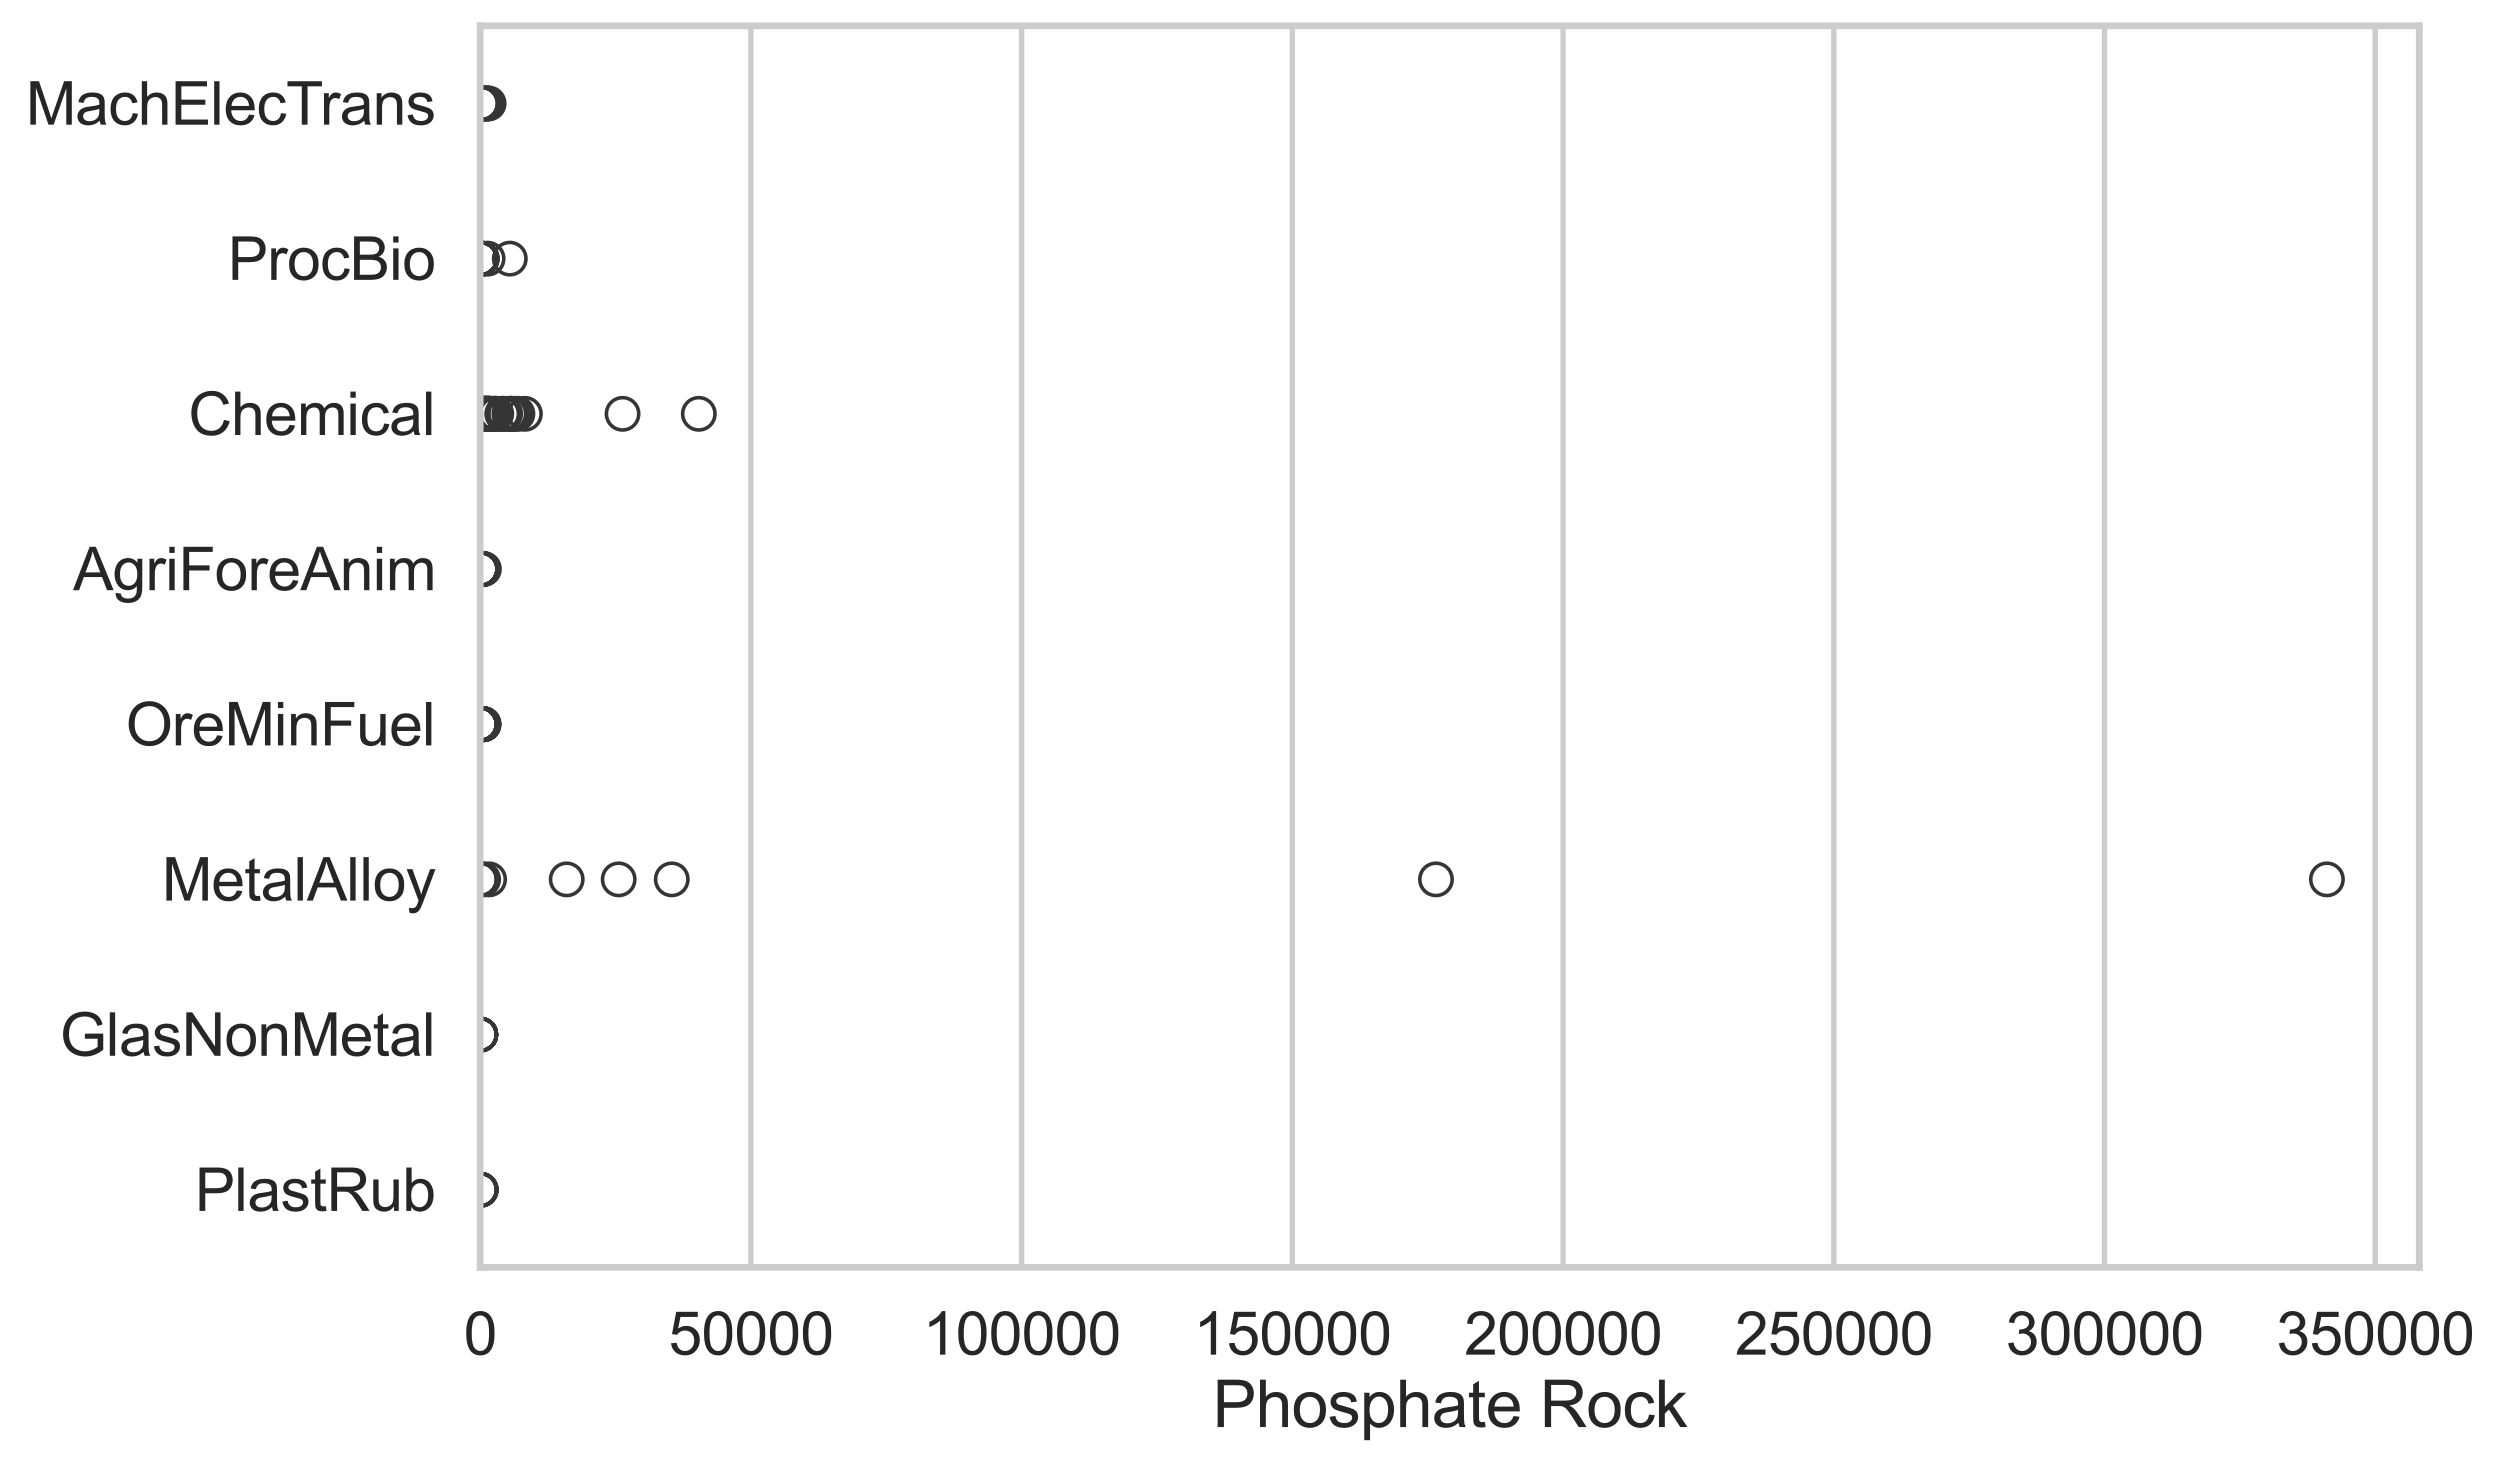 <?xml version="1.0" encoding="utf-8" standalone="no"?>
<!DOCTYPE svg PUBLIC "-//W3C//DTD SVG 1.1//EN"
  "http://www.w3.org/Graphics/SVG/1.1/DTD/svg11.dtd">
<svg xmlns:xlink="http://www.w3.org/1999/xlink" width="696.064pt" height="408.111pt" viewBox="0 0 696.064 408.111" xmlns="http://www.w3.org/2000/svg" version="1.1">
 <defs>
  <style type="text/css">*{stroke-linejoin: round; stroke-linecap: butt}</style>
 </defs>
 <g id="figure_1">
  <g id="patch_1">
   <path d="M 0 408.111 
L 696.064 408.111 
L 696.064 0 
L 0 0 
z
" style="fill: #ffffff"/>
  </g>
  <g id="axes_1">
   <g id="patch_2">
    <path d="M 133.697 352.86 
L 673.583 352.86 
L 673.583 7.2 
L 133.697 7.2 
z
" style="fill: #ffffff"/>
   </g>
   <g id="matplotlib.axis_1">
    <g id="xtick_1">
     <g id="line2d_1">
      <path d="M 133.697 352.86 
L 133.697 7.2 
" clip-path="url(#p386c8a617a)" style="fill: none; stroke: #cccccc; stroke-width: 1.5; stroke-linecap: round"/>
     </g>
     <g id="text_1">
      <!-- 0 -->
      <g style="fill: #262626" transform="translate(129.109 377.17) scale(0.165 -0.165)">
       <defs>
        <path id="ArialMT-30" d="M 266 2259 
Q 266 3072 433 3567 
Q 600 4063 929 4331 
Q 1259 4600 1759 4600 
Q 2128 4600 2406 4451 
Q 2684 4303 2865 4023 
Q 3047 3744 3150 3342 
Q 3253 2941 3253 2259 
Q 3253 1453 3087 958 
Q 2922 463 2592 192 
Q 2263 -78 1759 -78 
Q 1097 -78 719 397 
Q 266 969 266 2259 
z
M 844 2259 
Q 844 1131 1108 757 
Q 1372 384 1759 384 
Q 2147 384 2411 759 
Q 2675 1134 2675 2259 
Q 2675 3391 2411 3762 
Q 2147 4134 1753 4134 
Q 1366 4134 1134 3806 
Q 844 3388 844 2259 
z
" transform="scale(0.016)"/>
       </defs>
       <use xlink:href="#ArialMT-30"/>
      </g>
     </g>
    </g>
    <g id="xtick_2">
     <g id="line2d_2">
      <path d="M 209.074 352.86 
L 209.074 7.2 
" clip-path="url(#p386c8a617a)" style="fill: none; stroke: #cccccc; stroke-width: 1.5; stroke-linecap: round"/>
     </g>
     <g id="text_2">
      <!-- 50000 -->
      <g style="fill: #262626" transform="translate(186.135 377.17) scale(0.165 -0.165)">
       <defs>
        <path id="ArialMT-35" d="M 266 1200 
L 856 1250 
Q 922 819 1161 601 
Q 1400 384 1738 384 
Q 2144 384 2425 690 
Q 2706 997 2706 1503 
Q 2706 1984 2436 2262 
Q 2166 2541 1728 2541 
Q 1456 2541 1237 2417 
Q 1019 2294 894 2097 
L 366 2166 
L 809 4519 
L 3088 4519 
L 3088 3981 
L 1259 3981 
L 1013 2750 
Q 1425 3038 1878 3038 
Q 2478 3038 2890 2622 
Q 3303 2206 3303 1553 
Q 3303 931 2941 478 
Q 2500 -78 1738 -78 
Q 1113 -78 717 272 
Q 322 622 266 1200 
z
" transform="scale(0.016)"/>
       </defs>
       <use xlink:href="#ArialMT-35"/>
       <use xlink:href="#ArialMT-30" transform="translate(55.615 0)"/>
       <use xlink:href="#ArialMT-30" transform="translate(111.23 0)"/>
       <use xlink:href="#ArialMT-30" transform="translate(166.846 0)"/>
       <use xlink:href="#ArialMT-30" transform="translate(222.461 0)"/>
      </g>
     </g>
    </g>
    <g id="xtick_3">
     <g id="line2d_3">
      <path d="M 284.451 352.86 
L 284.451 7.2 
" clip-path="url(#p386c8a617a)" style="fill: none; stroke: #cccccc; stroke-width: 1.5; stroke-linecap: round"/>
     </g>
     <g id="text_3">
      <!-- 100000 -->
      <g style="fill: #262626" transform="translate(256.925 377.17) scale(0.165 -0.165)">
       <defs>
        <path id="ArialMT-31" d="M 2384 0 
L 1822 0 
L 1822 3584 
Q 1619 3391 1289 3197 
Q 959 3003 697 2906 
L 697 3450 
Q 1169 3672 1522 3987 
Q 1875 4303 2022 4600 
L 2384 4600 
L 2384 0 
z
" transform="scale(0.016)"/>
       </defs>
       <use xlink:href="#ArialMT-31"/>
       <use xlink:href="#ArialMT-30" transform="translate(55.615 0)"/>
       <use xlink:href="#ArialMT-30" transform="translate(111.23 0)"/>
       <use xlink:href="#ArialMT-30" transform="translate(166.846 0)"/>
       <use xlink:href="#ArialMT-30" transform="translate(222.461 0)"/>
       <use xlink:href="#ArialMT-30" transform="translate(278.076 0)"/>
      </g>
     </g>
    </g>
    <g id="xtick_4">
     <g id="line2d_4">
      <path d="M 359.829 352.86 
L 359.829 7.2 
" clip-path="url(#p386c8a617a)" style="fill: none; stroke: #cccccc; stroke-width: 1.5; stroke-linecap: round"/>
     </g>
     <g id="text_4">
      <!-- 150000 -->
      <g style="fill: #262626" transform="translate(332.302 377.17) scale(0.165 -0.165)">
       <use xlink:href="#ArialMT-31"/>
       <use xlink:href="#ArialMT-35" transform="translate(55.615 0)"/>
       <use xlink:href="#ArialMT-30" transform="translate(111.23 0)"/>
       <use xlink:href="#ArialMT-30" transform="translate(166.846 0)"/>
       <use xlink:href="#ArialMT-30" transform="translate(222.461 0)"/>
       <use xlink:href="#ArialMT-30" transform="translate(278.076 0)"/>
      </g>
     </g>
    </g>
    <g id="xtick_5">
     <g id="line2d_5">
      <path d="M 435.206 352.86 
L 435.206 7.2 
" clip-path="url(#p386c8a617a)" style="fill: none; stroke: #cccccc; stroke-width: 1.5; stroke-linecap: round"/>
     </g>
     <g id="text_5">
      <!-- 200000 -->
      <g style="fill: #262626" transform="translate(407.679 377.17) scale(0.165 -0.165)">
       <defs>
        <path id="ArialMT-32" d="M 3222 541 
L 3222 0 
L 194 0 
Q 188 203 259 391 
Q 375 700 629 1000 
Q 884 1300 1366 1694 
Q 2113 2306 2375 2664 
Q 2638 3022 2638 3341 
Q 2638 3675 2398 3904 
Q 2159 4134 1775 4134 
Q 1369 4134 1125 3890 
Q 881 3647 878 3216 
L 300 3275 
Q 359 3922 746 4261 
Q 1134 4600 1788 4600 
Q 2447 4600 2831 4234 
Q 3216 3869 3216 3328 
Q 3216 3053 3103 2787 
Q 2991 2522 2730 2228 
Q 2469 1934 1863 1422 
Q 1356 997 1212 845 
Q 1069 694 975 541 
L 3222 541 
z
" transform="scale(0.016)"/>
       </defs>
       <use xlink:href="#ArialMT-32"/>
       <use xlink:href="#ArialMT-30" transform="translate(55.615 0)"/>
       <use xlink:href="#ArialMT-30" transform="translate(111.23 0)"/>
       <use xlink:href="#ArialMT-30" transform="translate(166.846 0)"/>
       <use xlink:href="#ArialMT-30" transform="translate(222.461 0)"/>
       <use xlink:href="#ArialMT-30" transform="translate(278.076 0)"/>
      </g>
     </g>
    </g>
    <g id="xtick_6">
     <g id="line2d_6">
      <path d="M 510.583 352.86 
L 510.583 7.2 
" clip-path="url(#p386c8a617a)" style="fill: none; stroke: #cccccc; stroke-width: 1.5; stroke-linecap: round"/>
     </g>
     <g id="text_6">
      <!-- 250000 -->
      <g style="fill: #262626" transform="translate(483.057 377.17) scale(0.165 -0.165)">
       <use xlink:href="#ArialMT-32"/>
       <use xlink:href="#ArialMT-35" transform="translate(55.615 0)"/>
       <use xlink:href="#ArialMT-30" transform="translate(111.23 0)"/>
       <use xlink:href="#ArialMT-30" transform="translate(166.846 0)"/>
       <use xlink:href="#ArialMT-30" transform="translate(222.461 0)"/>
       <use xlink:href="#ArialMT-30" transform="translate(278.076 0)"/>
      </g>
     </g>
    </g>
    <g id="xtick_7">
     <g id="line2d_7">
      <path d="M 585.961 352.86 
L 585.961 7.2 
" clip-path="url(#p386c8a617a)" style="fill: none; stroke: #cccccc; stroke-width: 1.5; stroke-linecap: round"/>
     </g>
     <g id="text_7">
      <!-- 300000 -->
      <g style="fill: #262626" transform="translate(558.434 377.17) scale(0.165 -0.165)">
       <defs>
        <path id="ArialMT-33" d="M 269 1209 
L 831 1284 
Q 928 806 1161 595 
Q 1394 384 1728 384 
Q 2125 384 2398 659 
Q 2672 934 2672 1341 
Q 2672 1728 2419 1979 
Q 2166 2231 1775 2231 
Q 1616 2231 1378 2169 
L 1441 2663 
Q 1497 2656 1531 2656 
Q 1891 2656 2178 2843 
Q 2466 3031 2466 3422 
Q 2466 3731 2256 3934 
Q 2047 4138 1716 4138 
Q 1388 4138 1169 3931 
Q 950 3725 888 3313 
L 325 3413 
Q 428 3978 793 4289 
Q 1159 4600 1703 4600 
Q 2078 4600 2393 4439 
Q 2709 4278 2876 4000 
Q 3044 3722 3044 3409 
Q 3044 3113 2884 2869 
Q 2725 2625 2413 2481 
Q 2819 2388 3044 2092 
Q 3269 1797 3269 1353 
Q 3269 753 2831 336 
Q 2394 -81 1725 -81 
Q 1122 -81 723 278 
Q 325 638 269 1209 
z
" transform="scale(0.016)"/>
       </defs>
       <use xlink:href="#ArialMT-33"/>
       <use xlink:href="#ArialMT-30" transform="translate(55.615 0)"/>
       <use xlink:href="#ArialMT-30" transform="translate(111.23 0)"/>
       <use xlink:href="#ArialMT-30" transform="translate(166.846 0)"/>
       <use xlink:href="#ArialMT-30" transform="translate(222.461 0)"/>
       <use xlink:href="#ArialMT-30" transform="translate(278.076 0)"/>
      </g>
     </g>
    </g>
    <g id="xtick_8">
     <g id="line2d_8">
      <path d="M 661.338 352.86 
L 661.338 7.2 
" clip-path="url(#p386c8a617a)" style="fill: none; stroke: #cccccc; stroke-width: 1.5; stroke-linecap: round"/>
     </g>
     <g id="text_8">
      <!-- 350000 -->
      <g style="fill: #262626" transform="translate(633.811 377.17) scale(0.165 -0.165)">
       <use xlink:href="#ArialMT-33"/>
       <use xlink:href="#ArialMT-35" transform="translate(55.615 0)"/>
       <use xlink:href="#ArialMT-30" transform="translate(111.23 0)"/>
       <use xlink:href="#ArialMT-30" transform="translate(166.846 0)"/>
       <use xlink:href="#ArialMT-30" transform="translate(222.461 0)"/>
       <use xlink:href="#ArialMT-30" transform="translate(278.076 0)"/>
      </g>
     </g>
    </g>
    <g id="text_9">
     <!-- Phosphate Rock -->
     <g style="fill: #262626" transform="translate(337.602 397.334) scale(0.18 -0.18)">
      <defs>
       <path id="ArialMT-50" d="M 494 0 
L 494 4581 
L 2222 4581 
Q 2678 4581 2919 4538 
Q 3256 4481 3484 4323 
Q 3713 4166 3852 3881 
Q 3991 3597 3991 3256 
Q 3991 2672 3619 2267 
Q 3247 1863 2275 1863 
L 1100 1863 
L 1100 0 
L 494 0 
z
M 1100 2403 
L 2284 2403 
Q 2872 2403 3119 2622 
Q 3366 2841 3366 3238 
Q 3366 3525 3220 3729 
Q 3075 3934 2838 4000 
Q 2684 4041 2272 4041 
L 1100 4041 
L 1100 2403 
z
" transform="scale(0.016)"/>
       <path id="ArialMT-68" d="M 422 0 
L 422 4581 
L 984 4581 
L 984 2938 
Q 1378 3394 1978 3394 
Q 2347 3394 2619 3248 
Q 2891 3103 3008 2847 
Q 3125 2591 3125 2103 
L 3125 0 
L 2563 0 
L 2563 2103 
Q 2563 2525 2380 2717 
Q 2197 2909 1863 2909 
Q 1613 2909 1392 2779 
Q 1172 2650 1078 2428 
Q 984 2206 984 1816 
L 984 0 
L 422 0 
z
" transform="scale(0.016)"/>
       <path id="ArialMT-6f" d="M 213 1659 
Q 213 2581 725 3025 
Q 1153 3394 1769 3394 
Q 2453 3394 2887 2945 
Q 3322 2497 3322 1706 
Q 3322 1066 3130 698 
Q 2938 331 2570 128 
Q 2203 -75 1769 -75 
Q 1072 -75 642 372 
Q 213 819 213 1659 
z
M 791 1659 
Q 791 1022 1069 705 
Q 1347 388 1769 388 
Q 2188 388 2466 706 
Q 2744 1025 2744 1678 
Q 2744 2294 2464 2611 
Q 2184 2928 1769 2928 
Q 1347 2928 1069 2612 
Q 791 2297 791 1659 
z
" transform="scale(0.016)"/>
       <path id="ArialMT-73" d="M 197 991 
L 753 1078 
Q 800 744 1014 566 
Q 1228 388 1613 388 
Q 2000 388 2187 545 
Q 2375 703 2375 916 
Q 2375 1106 2209 1216 
Q 2094 1291 1634 1406 
Q 1016 1563 777 1677 
Q 538 1791 414 1992 
Q 291 2194 291 2438 
Q 291 2659 392 2848 
Q 494 3038 669 3163 
Q 800 3259 1026 3326 
Q 1253 3394 1513 3394 
Q 1903 3394 2198 3281 
Q 2494 3169 2634 2976 
Q 2775 2784 2828 2463 
L 2278 2388 
Q 2241 2644 2061 2787 
Q 1881 2931 1553 2931 
Q 1166 2931 1000 2803 
Q 834 2675 834 2503 
Q 834 2394 903 2306 
Q 972 2216 1119 2156 
Q 1203 2125 1616 2013 
Q 2213 1853 2448 1751 
Q 2684 1650 2818 1456 
Q 2953 1263 2953 975 
Q 2953 694 2789 445 
Q 2625 197 2315 61 
Q 2006 -75 1616 -75 
Q 969 -75 630 194 
Q 291 463 197 991 
z
" transform="scale(0.016)"/>
       <path id="ArialMT-70" d="M 422 -1272 
L 422 3319 
L 934 3319 
L 934 2888 
Q 1116 3141 1344 3267 
Q 1572 3394 1897 3394 
Q 2322 3394 2647 3175 
Q 2972 2956 3137 2557 
Q 3303 2159 3303 1684 
Q 3303 1175 3120 767 
Q 2938 359 2589 142 
Q 2241 -75 1856 -75 
Q 1575 -75 1351 44 
Q 1128 163 984 344 
L 984 -1272 
L 422 -1272 
z
M 931 1641 
Q 931 1000 1190 694 
Q 1450 388 1819 388 
Q 2194 388 2461 705 
Q 2728 1022 2728 1688 
Q 2728 2322 2467 2637 
Q 2206 2953 1844 2953 
Q 1484 2953 1207 2617 
Q 931 2281 931 1641 
z
" transform="scale(0.016)"/>
       <path id="ArialMT-61" d="M 2588 409 
Q 2275 144 1986 34 
Q 1697 -75 1366 -75 
Q 819 -75 525 192 
Q 231 459 231 875 
Q 231 1119 342 1320 
Q 453 1522 633 1644 
Q 813 1766 1038 1828 
Q 1203 1872 1538 1913 
Q 2219 1994 2541 2106 
Q 2544 2222 2544 2253 
Q 2544 2597 2384 2738 
Q 2169 2928 1744 2928 
Q 1347 2928 1158 2789 
Q 969 2650 878 2297 
L 328 2372 
Q 403 2725 575 2942 
Q 747 3159 1072 3276 
Q 1397 3394 1825 3394 
Q 2250 3394 2515 3294 
Q 2781 3194 2906 3042 
Q 3031 2891 3081 2659 
Q 3109 2516 3109 2141 
L 3109 1391 
Q 3109 606 3145 398 
Q 3181 191 3288 0 
L 2700 0 
Q 2613 175 2588 409 
z
M 2541 1666 
Q 2234 1541 1622 1453 
Q 1275 1403 1131 1340 
Q 988 1278 909 1158 
Q 831 1038 831 891 
Q 831 666 1001 516 
Q 1172 366 1500 366 
Q 1825 366 2078 508 
Q 2331 650 2450 897 
Q 2541 1088 2541 1459 
L 2541 1666 
z
" transform="scale(0.016)"/>
       <path id="ArialMT-74" d="M 1650 503 
L 1731 6 
Q 1494 -44 1306 -44 
Q 1000 -44 831 53 
Q 663 150 594 308 
Q 525 466 525 972 
L 525 2881 
L 113 2881 
L 113 3319 
L 525 3319 
L 525 4141 
L 1084 4478 
L 1084 3319 
L 1650 3319 
L 1650 2881 
L 1084 2881 
L 1084 941 
Q 1084 700 1114 631 
Q 1144 563 1211 522 
Q 1278 481 1403 481 
Q 1497 481 1650 503 
z
" transform="scale(0.016)"/>
       <path id="ArialMT-65" d="M 2694 1069 
L 3275 997 
Q 3138 488 2766 206 
Q 2394 -75 1816 -75 
Q 1088 -75 661 373 
Q 234 822 234 1631 
Q 234 2469 665 2931 
Q 1097 3394 1784 3394 
Q 2450 3394 2872 2941 
Q 3294 2488 3294 1666 
Q 3294 1616 3291 1516 
L 816 1516 
Q 847 969 1125 678 
Q 1403 388 1819 388 
Q 2128 388 2347 550 
Q 2566 713 2694 1069 
z
M 847 1978 
L 2700 1978 
Q 2663 2397 2488 2606 
Q 2219 2931 1791 2931 
Q 1403 2931 1139 2672 
Q 875 2413 847 1978 
z
" transform="scale(0.016)"/>
       <path id="ArialMT-20" transform="scale(0.016)"/>
       <path id="ArialMT-52" d="M 503 0 
L 503 4581 
L 2534 4581 
Q 3147 4581 3465 4457 
Q 3784 4334 3975 4021 
Q 4166 3709 4166 3331 
Q 4166 2844 3850 2509 
Q 3534 2175 2875 2084 
Q 3116 1969 3241 1856 
Q 3506 1613 3744 1247 
L 4541 0 
L 3778 0 
L 3172 953 
Q 2906 1366 2734 1584 
Q 2563 1803 2427 1890 
Q 2291 1978 2150 2013 
Q 2047 2034 1813 2034 
L 1109 2034 
L 1109 0 
L 503 0 
z
M 1109 2559 
L 2413 2559 
Q 2828 2559 3062 2645 
Q 3297 2731 3419 2920 
Q 3541 3109 3541 3331 
Q 3541 3656 3305 3865 
Q 3069 4075 2559 4075 
L 1109 4075 
L 1109 2559 
z
" transform="scale(0.016)"/>
       <path id="ArialMT-63" d="M 2588 1216 
L 3141 1144 
Q 3050 572 2676 248 
Q 2303 -75 1759 -75 
Q 1078 -75 664 370 
Q 250 816 250 1647 
Q 250 2184 428 2587 
Q 606 2991 970 3192 
Q 1334 3394 1763 3394 
Q 2303 3394 2647 3120 
Q 2991 2847 3088 2344 
L 2541 2259 
Q 2463 2594 2264 2762 
Q 2066 2931 1784 2931 
Q 1359 2931 1093 2626 
Q 828 2322 828 1663 
Q 828 994 1084 691 
Q 1341 388 1753 388 
Q 2084 388 2306 591 
Q 2528 794 2588 1216 
z
" transform="scale(0.016)"/>
       <path id="ArialMT-6b" d="M 425 0 
L 425 4581 
L 988 4581 
L 988 1969 
L 2319 3319 
L 3047 3319 
L 1778 2088 
L 3175 0 
L 2481 0 
L 1384 1697 
L 988 1316 
L 988 0 
L 425 0 
z
" transform="scale(0.016)"/>
      </defs>
      <use xlink:href="#ArialMT-50"/>
      <use xlink:href="#ArialMT-68" transform="translate(66.699 0)"/>
      <use xlink:href="#ArialMT-6f" transform="translate(122.314 0)"/>
      <use xlink:href="#ArialMT-73" transform="translate(177.93 0)"/>
      <use xlink:href="#ArialMT-70" transform="translate(227.93 0)"/>
      <use xlink:href="#ArialMT-68" transform="translate(283.545 0)"/>
      <use xlink:href="#ArialMT-61" transform="translate(339.16 0)"/>
      <use xlink:href="#ArialMT-74" transform="translate(394.775 0)"/>
      <use xlink:href="#ArialMT-65" transform="translate(422.559 0)"/>
      <use xlink:href="#ArialMT-20" transform="translate(478.174 0)"/>
      <use xlink:href="#ArialMT-52" transform="translate(505.957 0)"/>
      <use xlink:href="#ArialMT-6f" transform="translate(578.174 0)"/>
      <use xlink:href="#ArialMT-63" transform="translate(633.789 0)"/>
      <use xlink:href="#ArialMT-6b" transform="translate(683.789 0)"/>
     </g>
    </g>
   </g>
   <g id="matplotlib.axis_2">
    <g id="ytick_1">
     <g id="text_10">
      <!-- MachElecTrans -->
      <g style="fill: #262626" transform="translate(7.2 34.709) scale(0.165 -0.165)">
       <defs>
        <path id="ArialMT-4d" d="M 475 0 
L 475 4581 
L 1388 4581 
L 2472 1338 
Q 2622 884 2691 659 
Q 2769 909 2934 1394 
L 4031 4581 
L 4847 4581 
L 4847 0 
L 4263 0 
L 4263 3834 
L 2931 0 
L 2384 0 
L 1059 3900 
L 1059 0 
L 475 0 
z
" transform="scale(0.016)"/>
        <path id="ArialMT-45" d="M 506 0 
L 506 4581 
L 3819 4581 
L 3819 4041 
L 1113 4041 
L 1113 2638 
L 3647 2638 
L 3647 2100 
L 1113 2100 
L 1113 541 
L 3925 541 
L 3925 0 
L 506 0 
z
" transform="scale(0.016)"/>
        <path id="ArialMT-6c" d="M 409 0 
L 409 4581 
L 972 4581 
L 972 0 
L 409 0 
z
" transform="scale(0.016)"/>
        <path id="ArialMT-54" d="M 1659 0 
L 1659 4041 
L 150 4041 
L 150 4581 
L 3781 4581 
L 3781 4041 
L 2266 4041 
L 2266 0 
L 1659 0 
z
" transform="scale(0.016)"/>
        <path id="ArialMT-72" d="M 416 0 
L 416 3319 
L 922 3319 
L 922 2816 
Q 1116 3169 1280 3281 
Q 1444 3394 1641 3394 
Q 1925 3394 2219 3213 
L 2025 2691 
Q 1819 2813 1613 2813 
Q 1428 2813 1281 2702 
Q 1134 2591 1072 2394 
Q 978 2094 978 1738 
L 978 0 
L 416 0 
z
" transform="scale(0.016)"/>
        <path id="ArialMT-6e" d="M 422 0 
L 422 3319 
L 928 3319 
L 928 2847 
Q 1294 3394 1984 3394 
Q 2284 3394 2536 3286 
Q 2788 3178 2913 3003 
Q 3038 2828 3088 2588 
Q 3119 2431 3119 2041 
L 3119 0 
L 2556 0 
L 2556 2019 
Q 2556 2363 2490 2533 
Q 2425 2703 2258 2804 
Q 2091 2906 1866 2906 
Q 1506 2906 1245 2678 
Q 984 2450 984 1813 
L 984 0 
L 422 0 
z
" transform="scale(0.016)"/>
       </defs>
       <use xlink:href="#ArialMT-4d"/>
       <use xlink:href="#ArialMT-61" transform="translate(83.301 0)"/>
       <use xlink:href="#ArialMT-63" transform="translate(138.916 0)"/>
       <use xlink:href="#ArialMT-68" transform="translate(188.916 0)"/>
       <use xlink:href="#ArialMT-45" transform="translate(244.531 0)"/>
       <use xlink:href="#ArialMT-6c" transform="translate(311.23 0)"/>
       <use xlink:href="#ArialMT-65" transform="translate(333.447 0)"/>
       <use xlink:href="#ArialMT-63" transform="translate(389.062 0)"/>
       <use xlink:href="#ArialMT-54" transform="translate(439.062 0)"/>
       <use xlink:href="#ArialMT-72" transform="translate(496.396 0)"/>
       <use xlink:href="#ArialMT-61" transform="translate(529.697 0)"/>
       <use xlink:href="#ArialMT-6e" transform="translate(585.312 0)"/>
       <use xlink:href="#ArialMT-73" transform="translate(640.928 0)"/>
      </g>
     </g>
    </g>
    <g id="ytick_2">
     <g id="text_11">
      <!-- ProcBio -->
      <g style="fill: #262626" transform="translate(63.424 77.916) scale(0.165 -0.165)">
       <defs>
        <path id="ArialMT-42" d="M 469 0 
L 469 4581 
L 2188 4581 
Q 2713 4581 3030 4442 
Q 3347 4303 3526 4014 
Q 3706 3725 3706 3409 
Q 3706 3116 3547 2856 
Q 3388 2597 3066 2438 
Q 3481 2316 3704 2022 
Q 3928 1728 3928 1328 
Q 3928 1006 3792 729 
Q 3656 453 3456 303 
Q 3256 153 2954 76 
Q 2653 0 2216 0 
L 469 0 
z
M 1075 2656 
L 2066 2656 
Q 2469 2656 2644 2709 
Q 2875 2778 2992 2937 
Q 3109 3097 3109 3338 
Q 3109 3566 3000 3739 
Q 2891 3913 2687 3977 
Q 2484 4041 1991 4041 
L 1075 4041 
L 1075 2656 
z
M 1075 541 
L 2216 541 
Q 2509 541 2628 563 
Q 2838 600 2978 687 
Q 3119 775 3209 942 
Q 3300 1109 3300 1328 
Q 3300 1584 3169 1773 
Q 3038 1963 2805 2039 
Q 2572 2116 2134 2116 
L 1075 2116 
L 1075 541 
z
" transform="scale(0.016)"/>
        <path id="ArialMT-69" d="M 425 3934 
L 425 4581 
L 988 4581 
L 988 3934 
L 425 3934 
z
M 425 0 
L 425 3319 
L 988 3319 
L 988 0 
L 425 0 
z
" transform="scale(0.016)"/>
       </defs>
       <use xlink:href="#ArialMT-50"/>
       <use xlink:href="#ArialMT-72" transform="translate(66.699 0)"/>
       <use xlink:href="#ArialMT-6f" transform="translate(100 0)"/>
       <use xlink:href="#ArialMT-63" transform="translate(155.615 0)"/>
       <use xlink:href="#ArialMT-42" transform="translate(205.615 0)"/>
       <use xlink:href="#ArialMT-69" transform="translate(272.314 0)"/>
       <use xlink:href="#ArialMT-6f" transform="translate(294.531 0)"/>
      </g>
     </g>
    </g>
    <g id="ytick_3">
     <g id="text_12">
      <!-- Chemical -->
      <g style="fill: #262626" transform="translate(52.428 121.124) scale(0.165 -0.165)">
       <defs>
        <path id="ArialMT-43" d="M 3763 1606 
L 4369 1453 
Q 4178 706 3683 314 
Q 3188 -78 2472 -78 
Q 1731 -78 1267 223 
Q 803 525 561 1097 
Q 319 1669 319 2325 
Q 319 3041 592 3573 
Q 866 4106 1370 4382 
Q 1875 4659 2481 4659 
Q 3169 4659 3637 4309 
Q 4106 3959 4291 3325 
L 3694 3184 
Q 3534 3684 3231 3912 
Q 2928 4141 2469 4141 
Q 1941 4141 1586 3887 
Q 1231 3634 1087 3207 
Q 944 2781 944 2328 
Q 944 1744 1114 1308 
Q 1284 872 1643 656 
Q 2003 441 2422 441 
Q 2931 441 3284 734 
Q 3638 1028 3763 1606 
z
" transform="scale(0.016)"/>
        <path id="ArialMT-6d" d="M 422 0 
L 422 3319 
L 925 3319 
L 925 2853 
Q 1081 3097 1340 3245 
Q 1600 3394 1931 3394 
Q 2300 3394 2536 3241 
Q 2772 3088 2869 2813 
Q 3263 3394 3894 3394 
Q 4388 3394 4653 3120 
Q 4919 2847 4919 2278 
L 4919 0 
L 4359 0 
L 4359 2091 
Q 4359 2428 4304 2576 
Q 4250 2725 4106 2815 
Q 3963 2906 3769 2906 
Q 3419 2906 3187 2673 
Q 2956 2441 2956 1928 
L 2956 0 
L 2394 0 
L 2394 2156 
Q 2394 2531 2256 2718 
Q 2119 2906 1806 2906 
Q 1569 2906 1367 2781 
Q 1166 2656 1075 2415 
Q 984 2175 984 1722 
L 984 0 
L 422 0 
z
" transform="scale(0.016)"/>
       </defs>
       <use xlink:href="#ArialMT-43"/>
       <use xlink:href="#ArialMT-68" transform="translate(72.217 0)"/>
       <use xlink:href="#ArialMT-65" transform="translate(127.832 0)"/>
       <use xlink:href="#ArialMT-6d" transform="translate(183.447 0)"/>
       <use xlink:href="#ArialMT-69" transform="translate(266.748 0)"/>
       <use xlink:href="#ArialMT-63" transform="translate(288.965 0)"/>
       <use xlink:href="#ArialMT-61" transform="translate(338.965 0)"/>
       <use xlink:href="#ArialMT-6c" transform="translate(394.58 0)"/>
      </g>
     </g>
    </g>
    <g id="ytick_4">
     <g id="text_13">
      <!-- AgriForeAnim -->
      <g style="fill: #262626" transform="translate(20.341 164.331) scale(0.165 -0.165)">
       <defs>
        <path id="ArialMT-41" d="M -9 0 
L 1750 4581 
L 2403 4581 
L 4278 0 
L 3588 0 
L 3053 1388 
L 1138 1388 
L 634 0 
L -9 0 
z
M 1313 1881 
L 2866 1881 
L 2388 3150 
Q 2169 3728 2063 4100 
Q 1975 3659 1816 3225 
L 1313 1881 
z
" transform="scale(0.016)"/>
        <path id="ArialMT-67" d="M 319 -275 
L 866 -356 
Q 900 -609 1056 -725 
Q 1266 -881 1628 -881 
Q 2019 -881 2231 -725 
Q 2444 -569 2519 -288 
Q 2563 -116 2559 434 
Q 2191 0 1641 0 
Q 956 0 581 494 
Q 206 988 206 1678 
Q 206 2153 378 2554 
Q 550 2956 876 3175 
Q 1203 3394 1644 3394 
Q 2231 3394 2613 2919 
L 2613 3319 
L 3131 3319 
L 3131 450 
Q 3131 -325 2973 -648 
Q 2816 -972 2473 -1159 
Q 2131 -1347 1631 -1347 
Q 1038 -1347 672 -1080 
Q 306 -813 319 -275 
z
M 784 1719 
Q 784 1066 1043 766 
Q 1303 466 1694 466 
Q 2081 466 2343 764 
Q 2606 1063 2606 1700 
Q 2606 2309 2336 2618 
Q 2066 2928 1684 2928 
Q 1309 2928 1046 2623 
Q 784 2319 784 1719 
z
" transform="scale(0.016)"/>
        <path id="ArialMT-46" d="M 525 0 
L 525 4581 
L 3616 4581 
L 3616 4041 
L 1131 4041 
L 1131 2622 
L 3281 2622 
L 3281 2081 
L 1131 2081 
L 1131 0 
L 525 0 
z
" transform="scale(0.016)"/>
       </defs>
       <use xlink:href="#ArialMT-41"/>
       <use xlink:href="#ArialMT-67" transform="translate(66.699 0)"/>
       <use xlink:href="#ArialMT-72" transform="translate(122.314 0)"/>
       <use xlink:href="#ArialMT-69" transform="translate(155.615 0)"/>
       <use xlink:href="#ArialMT-46" transform="translate(177.832 0)"/>
       <use xlink:href="#ArialMT-6f" transform="translate(238.916 0)"/>
       <use xlink:href="#ArialMT-72" transform="translate(294.531 0)"/>
       <use xlink:href="#ArialMT-65" transform="translate(327.832 0)"/>
       <use xlink:href="#ArialMT-41" transform="translate(383.447 0)"/>
       <use xlink:href="#ArialMT-6e" transform="translate(450.146 0)"/>
       <use xlink:href="#ArialMT-69" transform="translate(505.762 0)"/>
       <use xlink:href="#ArialMT-6d" transform="translate(527.979 0)"/>
      </g>
     </g>
    </g>
    <g id="ytick_5">
     <g id="text_14">
      <!-- OreMinFuel -->
      <g style="fill: #262626" transform="translate(35.013 207.539) scale(0.165 -0.165)">
       <defs>
        <path id="ArialMT-4f" d="M 309 2231 
Q 309 3372 921 4017 
Q 1534 4663 2503 4663 
Q 3138 4663 3647 4359 
Q 4156 4056 4423 3514 
Q 4691 2972 4691 2284 
Q 4691 1588 4409 1038 
Q 4128 488 3612 205 
Q 3097 -78 2500 -78 
Q 1853 -78 1343 234 
Q 834 547 571 1087 
Q 309 1628 309 2231 
z
M 934 2222 
Q 934 1394 1379 917 
Q 1825 441 2497 441 
Q 3181 441 3623 922 
Q 4066 1403 4066 2288 
Q 4066 2847 3877 3264 
Q 3688 3681 3323 3911 
Q 2959 4141 2506 4141 
Q 1863 4141 1398 3698 
Q 934 3256 934 2222 
z
" transform="scale(0.016)"/>
        <path id="ArialMT-75" d="M 2597 0 
L 2597 488 
Q 2209 -75 1544 -75 
Q 1250 -75 995 37 
Q 741 150 617 320 
Q 494 491 444 738 
Q 409 903 409 1263 
L 409 3319 
L 972 3319 
L 972 1478 
Q 972 1038 1006 884 
Q 1059 663 1231 536 
Q 1403 409 1656 409 
Q 1909 409 2131 539 
Q 2353 669 2445 892 
Q 2538 1116 2538 1541 
L 2538 3319 
L 3100 3319 
L 3100 0 
L 2597 0 
z
" transform="scale(0.016)"/>
       </defs>
       <use xlink:href="#ArialMT-4f"/>
       <use xlink:href="#ArialMT-72" transform="translate(77.783 0)"/>
       <use xlink:href="#ArialMT-65" transform="translate(111.084 0)"/>
       <use xlink:href="#ArialMT-4d" transform="translate(166.699 0)"/>
       <use xlink:href="#ArialMT-69" transform="translate(250 0)"/>
       <use xlink:href="#ArialMT-6e" transform="translate(272.217 0)"/>
       <use xlink:href="#ArialMT-46" transform="translate(327.832 0)"/>
       <use xlink:href="#ArialMT-75" transform="translate(388.916 0)"/>
       <use xlink:href="#ArialMT-65" transform="translate(444.531 0)"/>
       <use xlink:href="#ArialMT-6c" transform="translate(500.146 0)"/>
      </g>
     </g>
    </g>
    <g id="ytick_6">
     <g id="text_15">
      <!-- MetalAlloy -->
      <g style="fill: #262626" transform="translate(45.088 250.746) scale(0.165 -0.165)">
       <defs>
        <path id="ArialMT-79" d="M 397 -1278 
L 334 -750 
Q 519 -800 656 -800 
Q 844 -800 956 -737 
Q 1069 -675 1141 -563 
Q 1194 -478 1313 -144 
Q 1328 -97 1363 -6 
L 103 3319 
L 709 3319 
L 1400 1397 
Q 1534 1031 1641 628 
Q 1738 1016 1872 1384 
L 2581 3319 
L 3144 3319 
L 1881 -56 
Q 1678 -603 1566 -809 
Q 1416 -1088 1222 -1217 
Q 1028 -1347 759 -1347 
Q 597 -1347 397 -1278 
z
" transform="scale(0.016)"/>
       </defs>
       <use xlink:href="#ArialMT-4d"/>
       <use xlink:href="#ArialMT-65" transform="translate(83.301 0)"/>
       <use xlink:href="#ArialMT-74" transform="translate(138.916 0)"/>
       <use xlink:href="#ArialMT-61" transform="translate(166.699 0)"/>
       <use xlink:href="#ArialMT-6c" transform="translate(222.314 0)"/>
       <use xlink:href="#ArialMT-41" transform="translate(244.531 0)"/>
       <use xlink:href="#ArialMT-6c" transform="translate(311.23 0)"/>
       <use xlink:href="#ArialMT-6c" transform="translate(333.447 0)"/>
       <use xlink:href="#ArialMT-6f" transform="translate(355.664 0)"/>
       <use xlink:href="#ArialMT-79" transform="translate(411.279 0)"/>
      </g>
     </g>
    </g>
    <g id="ytick_7">
     <g id="text_16">
      <!-- GlasNonMetal -->
      <g style="fill: #262626" transform="translate(16.659 293.954) scale(0.165 -0.165)">
       <defs>
        <path id="ArialMT-47" d="M 2638 1797 
L 2638 2334 
L 4578 2338 
L 4578 638 
Q 4131 281 3656 101 
Q 3181 -78 2681 -78 
Q 2006 -78 1454 211 
Q 903 500 622 1047 
Q 341 1594 341 2269 
Q 341 2938 620 3517 
Q 900 4097 1425 4378 
Q 1950 4659 2634 4659 
Q 3131 4659 3532 4498 
Q 3934 4338 4162 4050 
Q 4391 3763 4509 3300 
L 3963 3150 
Q 3859 3500 3706 3700 
Q 3553 3900 3268 4020 
Q 2984 4141 2638 4141 
Q 2222 4141 1919 4014 
Q 1616 3888 1430 3681 
Q 1244 3475 1141 3228 
Q 966 2803 966 2306 
Q 966 1694 1177 1281 
Q 1388 869 1791 669 
Q 2194 469 2647 469 
Q 3041 469 3416 620 
Q 3791 772 3984 944 
L 3984 1797 
L 2638 1797 
z
" transform="scale(0.016)"/>
        <path id="ArialMT-4e" d="M 488 0 
L 488 4581 
L 1109 4581 
L 3516 984 
L 3516 4581 
L 4097 4581 
L 4097 0 
L 3475 0 
L 1069 3600 
L 1069 0 
L 488 0 
z
" transform="scale(0.016)"/>
       </defs>
       <use xlink:href="#ArialMT-47"/>
       <use xlink:href="#ArialMT-6c" transform="translate(77.783 0)"/>
       <use xlink:href="#ArialMT-61" transform="translate(100 0)"/>
       <use xlink:href="#ArialMT-73" transform="translate(155.615 0)"/>
       <use xlink:href="#ArialMT-4e" transform="translate(205.615 0)"/>
       <use xlink:href="#ArialMT-6f" transform="translate(277.832 0)"/>
       <use xlink:href="#ArialMT-6e" transform="translate(333.447 0)"/>
       <use xlink:href="#ArialMT-4d" transform="translate(389.062 0)"/>
       <use xlink:href="#ArialMT-65" transform="translate(472.363 0)"/>
       <use xlink:href="#ArialMT-74" transform="translate(527.979 0)"/>
       <use xlink:href="#ArialMT-61" transform="translate(555.762 0)"/>
       <use xlink:href="#ArialMT-6c" transform="translate(611.377 0)"/>
      </g>
     </g>
    </g>
    <g id="ytick_8">
     <g id="text_17">
      <!-- PlastRub -->
      <g style="fill: #262626" transform="translate(54.248 337.161) scale(0.165 -0.165)">
       <defs>
        <path id="ArialMT-62" d="M 941 0 
L 419 0 
L 419 4581 
L 981 4581 
L 981 2947 
Q 1338 3394 1891 3394 
Q 2197 3394 2470 3270 
Q 2744 3147 2920 2923 
Q 3097 2700 3197 2384 
Q 3297 2069 3297 1709 
Q 3297 856 2875 390 
Q 2453 -75 1863 -75 
Q 1275 -75 941 416 
L 941 0 
z
M 934 1684 
Q 934 1088 1097 822 
Q 1363 388 1816 388 
Q 2184 388 2453 708 
Q 2722 1028 2722 1663 
Q 2722 2313 2464 2622 
Q 2206 2931 1841 2931 
Q 1472 2931 1203 2611 
Q 934 2291 934 1684 
z
" transform="scale(0.016)"/>
       </defs>
       <use xlink:href="#ArialMT-50"/>
       <use xlink:href="#ArialMT-6c" transform="translate(66.699 0)"/>
       <use xlink:href="#ArialMT-61" transform="translate(88.916 0)"/>
       <use xlink:href="#ArialMT-73" transform="translate(144.531 0)"/>
       <use xlink:href="#ArialMT-74" transform="translate(194.531 0)"/>
       <use xlink:href="#ArialMT-52" transform="translate(222.314 0)"/>
       <use xlink:href="#ArialMT-75" transform="translate(294.531 0)"/>
       <use xlink:href="#ArialMT-62" transform="translate(350.146 0)"/>
      </g>
     </g>
    </g>
   </g>
   <g id="patch_3">
    <path d="M 133.702 11.521 
L 133.702 46.087 
L 133.802 46.087 
L 133.802 11.521 
L 133.702 11.521 
z
" clip-path="url(#p386c8a617a)" style="fill: #ca74db; stroke: #353535; stroke-linejoin: miter"/>
   </g>
   <g id="line2d_9">
    <path d="M 133.702 28.804 
L 133.697 28.804 
" clip-path="url(#p386c8a617a)" style="fill: none; stroke: #353535"/>
   </g>
   <g id="line2d_10">
    <path d="M 133.802 28.804 
L 133.942 28.804 
" clip-path="url(#p386c8a617a)" style="fill: none; stroke: #353535"/>
   </g>
   <g id="line2d_11">
    <path d="M 133.697 20.162 
L 133.697 37.445 
" clip-path="url(#p386c8a617a)" style="fill: none; stroke: #353535; stroke-linecap: round"/>
   </g>
   <g id="line2d_12">
    <path d="M 133.942 20.162 
L 133.942 37.445 
" clip-path="url(#p386c8a617a)" style="fill: none; stroke: #353535; stroke-linecap: round"/>
   </g>
   <g id="line2d_13">
    <defs>
     <path id="m424b9d3926" d="M 0 4.5 
C 1.193 4.5 2.338 4.026 3.182 3.182 
C 4.026 2.338 4.5 1.193 4.5 0 
C 4.5 -1.193 4.026 -2.338 3.182 -3.182 
C 2.338 -4.026 1.193 -4.5 0 -4.5 
C -1.193 -4.5 -2.338 -4.026 -3.182 -3.182 
C -4.026 -2.338 -4.5 -1.193 -4.5 0 
C -4.5 1.193 -4.026 2.338 -3.182 3.182 
C -2.338 4.026 -1.193 4.5 0 4.5 
z
" style="stroke: #353535"/>
    </defs>
    <g clip-path="url(#p386c8a617a)">
     <use xlink:href="#m424b9d3926" x="134.269" y="28.804" style="fill-opacity: 0; stroke: #353535"/>
     <use xlink:href="#m424b9d3926" x="135.594" y="28.804" style="fill-opacity: 0; stroke: #353535"/>
     <use xlink:href="#m424b9d3926" x="135.629" y="28.804" style="fill-opacity: 0; stroke: #353535"/>
     <use xlink:href="#m424b9d3926" x="134.128" y="28.804" style="fill-opacity: 0; stroke: #353535"/>
     <use xlink:href="#m424b9d3926" x="134.333" y="28.804" style="fill-opacity: 0; stroke: #353535"/>
     <use xlink:href="#m424b9d3926" x="133.971" y="28.804" style="fill-opacity: 0; stroke: #353535"/>
     <use xlink:href="#m424b9d3926" x="133.973" y="28.804" style="fill-opacity: 0; stroke: #353535"/>
     <use xlink:href="#m424b9d3926" x="136.038" y="28.804" style="fill-opacity: 0; stroke: #353535"/>
     <use xlink:href="#m424b9d3926" x="134.266" y="28.804" style="fill-opacity: 0; stroke: #353535"/>
     <use xlink:href="#m424b9d3926" x="134.125" y="28.804" style="fill-opacity: 0; stroke: #353535"/>
     <use xlink:href="#m424b9d3926" x="134.495" y="28.804" style="fill-opacity: 0; stroke: #353535"/>
     <use xlink:href="#m424b9d3926" x="134.28" y="28.804" style="fill-opacity: 0; stroke: #353535"/>
     <use xlink:href="#m424b9d3926" x="135.007" y="28.804" style="fill-opacity: 0; stroke: #353535"/>
    </g>
   </g>
   <g id="patch_4">
    <path d="M 133.697 54.728 
L 133.697 89.294 
L 133.729 89.294 
L 133.729 54.728 
L 133.697 54.728 
z
" clip-path="url(#p386c8a617a)" style="fill: #5ca236; stroke: #353535; stroke-linejoin: miter"/>
   </g>
   <g id="line2d_14">
    <path d="M 133.697 72.011 
L 133.697 72.011 
" clip-path="url(#p386c8a617a)" style="fill: none; stroke: #353535"/>
   </g>
   <g id="line2d_15">
    <path d="M 133.729 72.011 
L 133.773 72.011 
" clip-path="url(#p386c8a617a)" style="fill: none; stroke: #353535"/>
   </g>
   <g id="line2d_16">
    <path d="M 133.697 63.37 
L 133.697 80.653 
" clip-path="url(#p386c8a617a)" style="fill: none; stroke: #353535; stroke-linecap: round"/>
   </g>
   <g id="line2d_17">
    <path d="M 133.773 63.37 
L 133.773 80.653 
" clip-path="url(#p386c8a617a)" style="fill: none; stroke: #353535; stroke-linecap: round"/>
   </g>
   <g id="line2d_18">
    <g clip-path="url(#p386c8a617a)">
     <use xlink:href="#m424b9d3926" x="134.082" y="72.011" style="fill-opacity: 0; stroke: #353535"/>
     <use xlink:href="#m424b9d3926" x="134.074" y="72.011" style="fill-opacity: 0; stroke: #353535"/>
     <use xlink:href="#m424b9d3926" x="134.119" y="72.011" style="fill-opacity: 0; stroke: #353535"/>
     <use xlink:href="#m424b9d3926" x="141.941" y="72.011" style="fill-opacity: 0; stroke: #353535"/>
     <use xlink:href="#m424b9d3926" x="133.904" y="72.011" style="fill-opacity: 0; stroke: #353535"/>
     <use xlink:href="#m424b9d3926" x="133.8" y="72.011" style="fill-opacity: 0; stroke: #353535"/>
     <use xlink:href="#m424b9d3926" x="133.808" y="72.011" style="fill-opacity: 0; stroke: #353535"/>
     <use xlink:href="#m424b9d3926" x="134.066" y="72.011" style="fill-opacity: 0; stroke: #353535"/>
     <use xlink:href="#m424b9d3926" x="133.807" y="72.011" style="fill-opacity: 0; stroke: #353535"/>
     <use xlink:href="#m424b9d3926" x="133.794" y="72.011" style="fill-opacity: 0; stroke: #353535"/>
     <use xlink:href="#m424b9d3926" x="135.763" y="72.011" style="fill-opacity: 0; stroke: #353535"/>
     <use xlink:href="#m424b9d3926" x="133.842" y="72.011" style="fill-opacity: 0; stroke: #353535"/>
     <use xlink:href="#m424b9d3926" x="133.805" y="72.011" style="fill-opacity: 0; stroke: #353535"/>
     <use xlink:href="#m424b9d3926" x="133.788" y="72.011" style="fill-opacity: 0; stroke: #353535"/>
     <use xlink:href="#m424b9d3926" x="133.789" y="72.011" style="fill-opacity: 0; stroke: #353535"/>
     <use xlink:href="#m424b9d3926" x="133.846" y="72.011" style="fill-opacity: 0; stroke: #353535"/>
     <use xlink:href="#m424b9d3926" x="133.865" y="72.011" style="fill-opacity: 0; stroke: #353535"/>
     <use xlink:href="#m424b9d3926" x="133.794" y="72.011" style="fill-opacity: 0; stroke: #353535"/>
     <use xlink:href="#m424b9d3926" x="133.879" y="72.011" style="fill-opacity: 0; stroke: #353535"/>
     <use xlink:href="#m424b9d3926" x="133.815" y="72.011" style="fill-opacity: 0; stroke: #353535"/>
     <use xlink:href="#m424b9d3926" x="133.879" y="72.011" style="fill-opacity: 0; stroke: #353535"/>
     <use xlink:href="#m424b9d3926" x="133.856" y="72.011" style="fill-opacity: 0; stroke: #353535"/>
     <use xlink:href="#m424b9d3926" x="133.856" y="72.011" style="fill-opacity: 0; stroke: #353535"/>
     <use xlink:href="#m424b9d3926" x="134.096" y="72.011" style="fill-opacity: 0; stroke: #353535"/>
     <use xlink:href="#m424b9d3926" x="133.78" y="72.011" style="fill-opacity: 0; stroke: #353535"/>
     <use xlink:href="#m424b9d3926" x="133.804" y="72.011" style="fill-opacity: 0; stroke: #353535"/>
    </g>
   </g>
   <g id="patch_5">
    <path d="M 133.697 97.936 
L 133.697 132.502 
L 133.701 132.502 
L 133.701 97.936 
L 133.697 97.936 
z
" clip-path="url(#p386c8a617a)" style="fill: #68afd7; stroke: #353535; stroke-linejoin: miter"/>
   </g>
   <g id="line2d_19">
    <path d="M 133.697 115.219 
L 133.697 115.219 
" clip-path="url(#p386c8a617a)" style="fill: none; stroke: #353535"/>
   </g>
   <g id="line2d_20">
    <path d="M 133.701 115.219 
L 133.705 115.219 
" clip-path="url(#p386c8a617a)" style="fill: none; stroke: #353535"/>
   </g>
   <g id="line2d_21">
    <path d="M 133.697 106.577 
L 133.697 123.86 
" clip-path="url(#p386c8a617a)" style="fill: none; stroke: #353535; stroke-linecap: round"/>
   </g>
   <g id="line2d_22">
    <path d="M 133.705 106.577 
L 133.705 123.86 
" clip-path="url(#p386c8a617a)" style="fill: none; stroke: #353535; stroke-linecap: round"/>
   </g>
   <g id="line2d_23">
    <g clip-path="url(#p386c8a617a)">
     <use xlink:href="#m424b9d3926" x="137.965" y="115.219" style="fill-opacity: 0; stroke: #353535"/>
     <use xlink:href="#m424b9d3926" x="135.505" y="115.219" style="fill-opacity: 0; stroke: #353535"/>
     <use xlink:href="#m424b9d3926" x="133.73" y="115.219" style="fill-opacity: 0; stroke: #353535"/>
     <use xlink:href="#m424b9d3926" x="136.083" y="115.219" style="fill-opacity: 0; stroke: #353535"/>
     <use xlink:href="#m424b9d3926" x="133.716" y="115.219" style="fill-opacity: 0; stroke: #353535"/>
     <use xlink:href="#m424b9d3926" x="141.832" y="115.219" style="fill-opacity: 0; stroke: #353535"/>
     <use xlink:href="#m424b9d3926" x="133.71" y="115.219" style="fill-opacity: 0; stroke: #353535"/>
     <use xlink:href="#m424b9d3926" x="133.909" y="115.219" style="fill-opacity: 0; stroke: #353535"/>
     <use xlink:href="#m424b9d3926" x="133.725" y="115.219" style="fill-opacity: 0; stroke: #353535"/>
     <use xlink:href="#m424b9d3926" x="133.709" y="115.219" style="fill-opacity: 0; stroke: #353535"/>
     <use xlink:href="#m424b9d3926" x="133.714" y="115.219" style="fill-opacity: 0; stroke: #353535"/>
     <use xlink:href="#m424b9d3926" x="136.125" y="115.219" style="fill-opacity: 0; stroke: #353535"/>
     <use xlink:href="#m424b9d3926" x="133.742" y="115.219" style="fill-opacity: 0; stroke: #353535"/>
     <use xlink:href="#m424b9d3926" x="133.886" y="115.219" style="fill-opacity: 0; stroke: #353535"/>
     <use xlink:href="#m424b9d3926" x="133.728" y="115.219" style="fill-opacity: 0; stroke: #353535"/>
     <use xlink:href="#m424b9d3926" x="133.884" y="115.219" style="fill-opacity: 0; stroke: #353535"/>
     <use xlink:href="#m424b9d3926" x="133.731" y="115.219" style="fill-opacity: 0; stroke: #353535"/>
     <use xlink:href="#m424b9d3926" x="146.146" y="115.219" style="fill-opacity: 0; stroke: #353535"/>
     <use xlink:href="#m424b9d3926" x="133.793" y="115.219" style="fill-opacity: 0; stroke: #353535"/>
     <use xlink:href="#m424b9d3926" x="133.886" y="115.219" style="fill-opacity: 0; stroke: #353535"/>
     <use xlink:href="#m424b9d3926" x="135.117" y="115.219" style="fill-opacity: 0; stroke: #353535"/>
     <use xlink:href="#m424b9d3926" x="135.101" y="115.219" style="fill-opacity: 0; stroke: #353535"/>
     <use xlink:href="#m424b9d3926" x="133.706" y="115.219" style="fill-opacity: 0; stroke: #353535"/>
     <use xlink:href="#m424b9d3926" x="139.841" y="115.219" style="fill-opacity: 0; stroke: #353535"/>
     <use xlink:href="#m424b9d3926" x="133.82" y="115.219" style="fill-opacity: 0; stroke: #353535"/>
     <use xlink:href="#m424b9d3926" x="134.148" y="115.219" style="fill-opacity: 0; stroke: #353535"/>
     <use xlink:href="#m424b9d3926" x="133.717" y="115.219" style="fill-opacity: 0; stroke: #353535"/>
     <use xlink:href="#m424b9d3926" x="134.684" y="115.219" style="fill-opacity: 0; stroke: #353535"/>
     <use xlink:href="#m424b9d3926" x="133.793" y="115.219" style="fill-opacity: 0; stroke: #353535"/>
     <use xlink:href="#m424b9d3926" x="133.773" y="115.219" style="fill-opacity: 0; stroke: #353535"/>
     <use xlink:href="#m424b9d3926" x="137.872" y="115.219" style="fill-opacity: 0; stroke: #353535"/>
     <use xlink:href="#m424b9d3926" x="133.764" y="115.219" style="fill-opacity: 0; stroke: #353535"/>
     <use xlink:href="#m424b9d3926" x="133.718" y="115.219" style="fill-opacity: 0; stroke: #353535"/>
     <use xlink:href="#m424b9d3926" x="133.922" y="115.219" style="fill-opacity: 0; stroke: #353535"/>
     <use xlink:href="#m424b9d3926" x="135.248" y="115.219" style="fill-opacity: 0; stroke: #353535"/>
     <use xlink:href="#m424b9d3926" x="133.717" y="115.219" style="fill-opacity: 0; stroke: #353535"/>
     <use xlink:href="#m424b9d3926" x="133.712" y="115.219" style="fill-opacity: 0; stroke: #353535"/>
     <use xlink:href="#m424b9d3926" x="133.734" y="115.219" style="fill-opacity: 0; stroke: #353535"/>
     <use xlink:href="#m424b9d3926" x="134.405" y="115.219" style="fill-opacity: 0; stroke: #353535"/>
     <use xlink:href="#m424b9d3926" x="133.774" y="115.219" style="fill-opacity: 0; stroke: #353535"/>
     <use xlink:href="#m424b9d3926" x="134.383" y="115.219" style="fill-opacity: 0; stroke: #353535"/>
     <use xlink:href="#m424b9d3926" x="142.107" y="115.219" style="fill-opacity: 0; stroke: #353535"/>
     <use xlink:href="#m424b9d3926" x="133.71" y="115.219" style="fill-opacity: 0; stroke: #353535"/>
     <use xlink:href="#m424b9d3926" x="194.569" y="115.219" style="fill-opacity: 0; stroke: #353535"/>
     <use xlink:href="#m424b9d3926" x="133.761" y="115.219" style="fill-opacity: 0; stroke: #353535"/>
     <use xlink:href="#m424b9d3926" x="133.707" y="115.219" style="fill-opacity: 0; stroke: #353535"/>
     <use xlink:href="#m424b9d3926" x="136.014" y="115.219" style="fill-opacity: 0; stroke: #353535"/>
     <use xlink:href="#m424b9d3926" x="133.793" y="115.219" style="fill-opacity: 0; stroke: #353535"/>
     <use xlink:href="#m424b9d3926" x="133.715" y="115.219" style="fill-opacity: 0; stroke: #353535"/>
     <use xlink:href="#m424b9d3926" x="133.734" y="115.219" style="fill-opacity: 0; stroke: #353535"/>
     <use xlink:href="#m424b9d3926" x="134.405" y="115.219" style="fill-opacity: 0; stroke: #353535"/>
     <use xlink:href="#m424b9d3926" x="133.734" y="115.219" style="fill-opacity: 0; stroke: #353535"/>
     <use xlink:href="#m424b9d3926" x="136.218" y="115.219" style="fill-opacity: 0; stroke: #353535"/>
     <use xlink:href="#m424b9d3926" x="136.155" y="115.219" style="fill-opacity: 0; stroke: #353535"/>
     <use xlink:href="#m424b9d3926" x="133.734" y="115.219" style="fill-opacity: 0; stroke: #353535"/>
     <use xlink:href="#m424b9d3926" x="134.325" y="115.219" style="fill-opacity: 0; stroke: #353535"/>
     <use xlink:href="#m424b9d3926" x="133.745" y="115.219" style="fill-opacity: 0; stroke: #353535"/>
     <use xlink:href="#m424b9d3926" x="134.144" y="115.219" style="fill-opacity: 0; stroke: #353535"/>
     <use xlink:href="#m424b9d3926" x="142.135" y="115.219" style="fill-opacity: 0; stroke: #353535"/>
     <use xlink:href="#m424b9d3926" x="133.724" y="115.219" style="fill-opacity: 0; stroke: #353535"/>
     <use xlink:href="#m424b9d3926" x="134.251" y="115.219" style="fill-opacity: 0; stroke: #353535"/>
     <use xlink:href="#m424b9d3926" x="173.338" y="115.219" style="fill-opacity: 0; stroke: #353535"/>
     <use xlink:href="#m424b9d3926" x="133.763" y="115.219" style="fill-opacity: 0; stroke: #353535"/>
     <use xlink:href="#m424b9d3926" x="133.961" y="115.219" style="fill-opacity: 0; stroke: #353535"/>
     <use xlink:href="#m424b9d3926" x="133.759" y="115.219" style="fill-opacity: 0; stroke: #353535"/>
     <use xlink:href="#m424b9d3926" x="133.72" y="115.219" style="fill-opacity: 0; stroke: #353535"/>
     <use xlink:href="#m424b9d3926" x="133.772" y="115.219" style="fill-opacity: 0; stroke: #353535"/>
     <use xlink:href="#m424b9d3926" x="133.886" y="115.219" style="fill-opacity: 0; stroke: #353535"/>
     <use xlink:href="#m424b9d3926" x="135.428" y="115.219" style="fill-opacity: 0; stroke: #353535"/>
     <use xlink:href="#m424b9d3926" x="133.767" y="115.219" style="fill-opacity: 0; stroke: #353535"/>
     <use xlink:href="#m424b9d3926" x="133.712" y="115.219" style="fill-opacity: 0; stroke: #353535"/>
     <use xlink:href="#m424b9d3926" x="134.687" y="115.219" style="fill-opacity: 0; stroke: #353535"/>
     <use xlink:href="#m424b9d3926" x="133.779" y="115.219" style="fill-opacity: 0; stroke: #353535"/>
     <use xlink:href="#m424b9d3926" x="133.706" y="115.219" style="fill-opacity: 0; stroke: #353535"/>
     <use xlink:href="#m424b9d3926" x="133.745" y="115.219" style="fill-opacity: 0; stroke: #353535"/>
     <use xlink:href="#m424b9d3926" x="133.803" y="115.219" style="fill-opacity: 0; stroke: #353535"/>
     <use xlink:href="#m424b9d3926" x="133.73" y="115.219" style="fill-opacity: 0; stroke: #353535"/>
     <use xlink:href="#m424b9d3926" x="133.757" y="115.219" style="fill-opacity: 0; stroke: #353535"/>
     <use xlink:href="#m424b9d3926" x="142.656" y="115.219" style="fill-opacity: 0; stroke: #353535"/>
     <use xlink:href="#m424b9d3926" x="133.766" y="115.219" style="fill-opacity: 0; stroke: #353535"/>
     <use xlink:href="#m424b9d3926" x="136.149" y="115.219" style="fill-opacity: 0; stroke: #353535"/>
     <use xlink:href="#m424b9d3926" x="134.942" y="115.219" style="fill-opacity: 0; stroke: #353535"/>
     <use xlink:href="#m424b9d3926" x="133.93" y="115.219" style="fill-opacity: 0; stroke: #353535"/>
     <use xlink:href="#m424b9d3926" x="143.508" y="115.219" style="fill-opacity: 0; stroke: #353535"/>
     <use xlink:href="#m424b9d3926" x="133.741" y="115.219" style="fill-opacity: 0; stroke: #353535"/>
     <use xlink:href="#m424b9d3926" x="133.718" y="115.219" style="fill-opacity: 0; stroke: #353535"/>
     <use xlink:href="#m424b9d3926" x="139.993" y="115.219" style="fill-opacity: 0; stroke: #353535"/>
     <use xlink:href="#m424b9d3926" x="133.711" y="115.219" style="fill-opacity: 0; stroke: #353535"/>
     <use xlink:href="#m424b9d3926" x="133.707" y="115.219" style="fill-opacity: 0; stroke: #353535"/>
     <use xlink:href="#m424b9d3926" x="135.73" y="115.219" style="fill-opacity: 0; stroke: #353535"/>
     <use xlink:href="#m424b9d3926" x="133.73" y="115.219" style="fill-opacity: 0; stroke: #353535"/>
     <use xlink:href="#m424b9d3926" x="133.711" y="115.219" style="fill-opacity: 0; stroke: #353535"/>
     <use xlink:href="#m424b9d3926" x="133.749" y="115.219" style="fill-opacity: 0; stroke: #353535"/>
     <use xlink:href="#m424b9d3926" x="135.169" y="115.219" style="fill-opacity: 0; stroke: #353535"/>
     <use xlink:href="#m424b9d3926" x="133.71" y="115.219" style="fill-opacity: 0; stroke: #353535"/>
     <use xlink:href="#m424b9d3926" x="133.744" y="115.219" style="fill-opacity: 0; stroke: #353535"/>
     <use xlink:href="#m424b9d3926" x="144.061" y="115.219" style="fill-opacity: 0; stroke: #353535"/>
     <use xlink:href="#m424b9d3926" x="133.981" y="115.219" style="fill-opacity: 0; stroke: #353535"/>
     <use xlink:href="#m424b9d3926" x="140.656" y="115.219" style="fill-opacity: 0; stroke: #353535"/>
     <use xlink:href="#m424b9d3926" x="133.754" y="115.219" style="fill-opacity: 0; stroke: #353535"/>
     <use xlink:href="#m424b9d3926" x="137.405" y="115.219" style="fill-opacity: 0; stroke: #353535"/>
     <use xlink:href="#m424b9d3926" x="134.349" y="115.219" style="fill-opacity: 0; stroke: #353535"/>
     <use xlink:href="#m424b9d3926" x="135.763" y="115.219" style="fill-opacity: 0; stroke: #353535"/>
     <use xlink:href="#m424b9d3926" x="133.71" y="115.219" style="fill-opacity: 0; stroke: #353535"/>
     <use xlink:href="#m424b9d3926" x="133.886" y="115.219" style="fill-opacity: 0; stroke: #353535"/>
     <use xlink:href="#m424b9d3926" x="133.707" y="115.219" style="fill-opacity: 0; stroke: #353535"/>
     <use xlink:href="#m424b9d3926" x="138.165" y="115.219" style="fill-opacity: 0; stroke: #353535"/>
     <use xlink:href="#m424b9d3926" x="133.706" y="115.219" style="fill-opacity: 0; stroke: #353535"/>
     <use xlink:href="#m424b9d3926" x="134.034" y="115.219" style="fill-opacity: 0; stroke: #353535"/>
     <use xlink:href="#m424b9d3926" x="133.741" y="115.219" style="fill-opacity: 0; stroke: #353535"/>
     <use xlink:href="#m424b9d3926" x="133.762" y="115.219" style="fill-opacity: 0; stroke: #353535"/>
     <use xlink:href="#m424b9d3926" x="136.967" y="115.219" style="fill-opacity: 0; stroke: #353535"/>
     <use xlink:href="#m424b9d3926" x="133.715" y="115.219" style="fill-opacity: 0; stroke: #353535"/>
     <use xlink:href="#m424b9d3926" x="133.798" y="115.219" style="fill-opacity: 0; stroke: #353535"/>
     <use xlink:href="#m424b9d3926" x="133.716" y="115.219" style="fill-opacity: 0; stroke: #353535"/>
     <use xlink:href="#m424b9d3926" x="133.936" y="115.219" style="fill-opacity: 0; stroke: #353535"/>
     <use xlink:href="#m424b9d3926" x="133.752" y="115.219" style="fill-opacity: 0; stroke: #353535"/>
     <use xlink:href="#m424b9d3926" x="133.735" y="115.219" style="fill-opacity: 0; stroke: #353535"/>
    </g>
   </g>
   <g id="patch_6">
    <path d="M 133.697 141.143 
L 133.697 175.709 
L 133.763 175.709 
L 133.763 141.143 
L 133.697 141.143 
z
" clip-path="url(#p386c8a617a)" style="fill: #daac58; stroke: #353535; stroke-linejoin: miter"/>
   </g>
   <g id="line2d_24">
    <path d="M 133.697 158.426 
L 133.697 158.426 
" clip-path="url(#p386c8a617a)" style="fill: none; stroke: #353535"/>
   </g>
   <g id="line2d_25">
    <path d="M 133.763 158.426 
L 133.85 158.426 
" clip-path="url(#p386c8a617a)" style="fill: none; stroke: #353535"/>
   </g>
   <g id="line2d_26">
    <path d="M 133.697 149.785 
L 133.697 167.068 
" clip-path="url(#p386c8a617a)" style="fill: none; stroke: #353535; stroke-linecap: round"/>
   </g>
   <g id="line2d_27">
    <path d="M 133.85 149.785 
L 133.85 167.068 
" clip-path="url(#p386c8a617a)" style="fill: none; stroke: #353535; stroke-linecap: round"/>
   </g>
   <g id="line2d_28">
    <g clip-path="url(#p386c8a617a)">
     <use xlink:href="#m424b9d3926" x="134.22" y="158.426" style="fill-opacity: 0; stroke: #353535"/>
     <use xlink:href="#m424b9d3926" x="134.13" y="158.426" style="fill-opacity: 0; stroke: #353535"/>
     <use xlink:href="#m424b9d3926" x="134.127" y="158.426" style="fill-opacity: 0; stroke: #353535"/>
     <use xlink:href="#m424b9d3926" x="134.236" y="158.426" style="fill-opacity: 0; stroke: #353535"/>
     <use xlink:href="#m424b9d3926" x="134.016" y="158.426" style="fill-opacity: 0; stroke: #353535"/>
     <use xlink:href="#m424b9d3926" x="134.135" y="158.426" style="fill-opacity: 0; stroke: #353535"/>
     <use xlink:href="#m424b9d3926" x="133.89" y="158.426" style="fill-opacity: 0; stroke: #353535"/>
     <use xlink:href="#m424b9d3926" x="134.056" y="158.426" style="fill-opacity: 0; stroke: #353535"/>
     <use xlink:href="#m424b9d3926" x="134.056" y="158.426" style="fill-opacity: 0; stroke: #353535"/>
     <use xlink:href="#m424b9d3926" x="134.187" y="158.426" style="fill-opacity: 0; stroke: #353535"/>
     <use xlink:href="#m424b9d3926" x="133.872" y="158.426" style="fill-opacity: 0; stroke: #353535"/>
     <use xlink:href="#m424b9d3926" x="133.875" y="158.426" style="fill-opacity: 0; stroke: #353535"/>
     <use xlink:href="#m424b9d3926" x="133.888" y="158.426" style="fill-opacity: 0; stroke: #353535"/>
     <use xlink:href="#m424b9d3926" x="134.247" y="158.426" style="fill-opacity: 0; stroke: #353535"/>
     <use xlink:href="#m424b9d3926" x="134.277" y="158.426" style="fill-opacity: 0; stroke: #353535"/>
     <use xlink:href="#m424b9d3926" x="133.938" y="158.426" style="fill-opacity: 0; stroke: #353535"/>
     <use xlink:href="#m424b9d3926" x="134.725" y="158.426" style="fill-opacity: 0; stroke: #353535"/>
     <use xlink:href="#m424b9d3926" x="134.188" y="158.426" style="fill-opacity: 0; stroke: #353535"/>
     <use xlink:href="#m424b9d3926" x="134.249" y="158.426" style="fill-opacity: 0; stroke: #353535"/>
     <use xlink:href="#m424b9d3926" x="133.9" y="158.426" style="fill-opacity: 0; stroke: #353535"/>
     <use xlink:href="#m424b9d3926" x="133.867" y="158.426" style="fill-opacity: 0; stroke: #353535"/>
    </g>
   </g>
   <g id="patch_7">
    <path d="M 133.697 184.351 
L 133.697 218.917 
L 133.698 218.917 
L 133.698 184.351 
L 133.697 184.351 
z
" clip-path="url(#p386c8a617a)" style="fill: #166c9c; stroke: #353535; stroke-linejoin: miter"/>
   </g>
   <g id="line2d_29">
    <path d="M 133.697 201.634 
L 133.697 201.634 
" clip-path="url(#p386c8a617a)" style="fill: none; stroke: #353535"/>
   </g>
   <g id="line2d_30">
    <path d="M 133.698 201.634 
L 133.698 201.634 
" clip-path="url(#p386c8a617a)" style="fill: none; stroke: #353535"/>
   </g>
   <g id="line2d_31">
    <path d="M 133.697 192.992 
L 133.697 210.275 
" clip-path="url(#p386c8a617a)" style="fill: none; stroke: #353535; stroke-linecap: round"/>
   </g>
   <g id="line2d_32">
    <path d="M 133.698 192.992 
L 133.698 210.275 
" clip-path="url(#p386c8a617a)" style="fill: none; stroke: #353535; stroke-linecap: round"/>
   </g>
   <g id="line2d_33">
    <g clip-path="url(#p386c8a617a)">
     <use xlink:href="#m424b9d3926" x="133.716" y="201.634" style="fill-opacity: 0; stroke: #353535"/>
     <use xlink:href="#m424b9d3926" x="133.779" y="201.634" style="fill-opacity: 0; stroke: #353535"/>
     <use xlink:href="#m424b9d3926" x="134.515" y="201.634" style="fill-opacity: 0; stroke: #353535"/>
     <use xlink:href="#m424b9d3926" x="134.562" y="201.634" style="fill-opacity: 0; stroke: #353535"/>
     <use xlink:href="#m424b9d3926" x="134.611" y="201.634" style="fill-opacity: 0; stroke: #353535"/>
     <use xlink:href="#m424b9d3926" x="133.709" y="201.634" style="fill-opacity: 0; stroke: #353535"/>
     <use xlink:href="#m424b9d3926" x="133.714" y="201.634" style="fill-opacity: 0; stroke: #353535"/>
     <use xlink:href="#m424b9d3926" x="133.742" y="201.634" style="fill-opacity: 0; stroke: #353535"/>
     <use xlink:href="#m424b9d3926" x="134.611" y="201.634" style="fill-opacity: 0; stroke: #353535"/>
     <use xlink:href="#m424b9d3926" x="133.709" y="201.634" style="fill-opacity: 0; stroke: #353535"/>
     <use xlink:href="#m424b9d3926" x="133.751" y="201.634" style="fill-opacity: 0; stroke: #353535"/>
     <use xlink:href="#m424b9d3926" x="133.703" y="201.634" style="fill-opacity: 0; stroke: #353535"/>
     <use xlink:href="#m424b9d3926" x="133.731" y="201.634" style="fill-opacity: 0; stroke: #353535"/>
     <use xlink:href="#m424b9d3926" x="134.433" y="201.634" style="fill-opacity: 0; stroke: #353535"/>
     <use xlink:href="#m424b9d3926" x="134.486" y="201.634" style="fill-opacity: 0; stroke: #353535"/>
     <use xlink:href="#m424b9d3926" x="133.708" y="201.634" style="fill-opacity: 0; stroke: #353535"/>
     <use xlink:href="#m424b9d3926" x="133.708" y="201.634" style="fill-opacity: 0; stroke: #353535"/>
     <use xlink:href="#m424b9d3926" x="133.717" y="201.634" style="fill-opacity: 0; stroke: #353535"/>
     <use xlink:href="#m424b9d3926" x="134.326" y="201.634" style="fill-opacity: 0; stroke: #353535"/>
     <use xlink:href="#m424b9d3926" x="133.721" y="201.634" style="fill-opacity: 0; stroke: #353535"/>
     <use xlink:href="#m424b9d3926" x="134.433" y="201.634" style="fill-opacity: 0; stroke: #353535"/>
     <use xlink:href="#m424b9d3926" x="133.701" y="201.634" style="fill-opacity: 0; stroke: #353535"/>
     <use xlink:href="#m424b9d3926" x="134.538" y="201.634" style="fill-opacity: 0; stroke: #353535"/>
     <use xlink:href="#m424b9d3926" x="133.79" y="201.634" style="fill-opacity: 0; stroke: #353535"/>
     <use xlink:href="#m424b9d3926" x="134.434" y="201.634" style="fill-opacity: 0; stroke: #353535"/>
     <use xlink:href="#m424b9d3926" x="134.542" y="201.634" style="fill-opacity: 0; stroke: #353535"/>
     <use xlink:href="#m424b9d3926" x="134.538" y="201.634" style="fill-opacity: 0; stroke: #353535"/>
    </g>
   </g>
   <g id="patch_8">
    <path d="M 133.697 227.558 
L 133.697 262.124 
L 133.712 262.124 
L 133.712 227.558 
L 133.697 227.558 
z
" clip-path="url(#p386c8a617a)" style="fill: #ba611b; stroke: #353535; stroke-linejoin: miter"/>
   </g>
   <g id="line2d_34">
    <path d="M 133.697 244.841 
L 133.697 244.841 
" clip-path="url(#p386c8a617a)" style="fill: none; stroke: #353535"/>
   </g>
   <g id="line2d_35">
    <path d="M 133.712 244.841 
L 133.732 244.841 
" clip-path="url(#p386c8a617a)" style="fill: none; stroke: #353535"/>
   </g>
   <g id="line2d_36">
    <path d="M 133.697 236.2 
L 133.697 253.483 
" clip-path="url(#p386c8a617a)" style="fill: none; stroke: #353535; stroke-linecap: round"/>
   </g>
   <g id="line2d_37">
    <path d="M 133.732 236.2 
L 133.732 253.483 
" clip-path="url(#p386c8a617a)" style="fill: none; stroke: #353535; stroke-linecap: round"/>
   </g>
   <g id="line2d_38">
    <g clip-path="url(#p386c8a617a)">
     <use xlink:href="#m424b9d3926" x="133.828" y="244.841" style="fill-opacity: 0; stroke: #353535"/>
     <use xlink:href="#m424b9d3926" x="133.777" y="244.841" style="fill-opacity: 0; stroke: #353535"/>
     <use xlink:href="#m424b9d3926" x="157.785" y="244.841" style="fill-opacity: 0; stroke: #353535"/>
     <use xlink:href="#m424b9d3926" x="187.035" y="244.841" style="fill-opacity: 0; stroke: #353535"/>
     <use xlink:href="#m424b9d3926" x="136.176" y="244.841" style="fill-opacity: 0; stroke: #353535"/>
     <use xlink:href="#m424b9d3926" x="647.874" y="244.841" style="fill-opacity: 0; stroke: #353535"/>
     <use xlink:href="#m424b9d3926" x="399.813" y="244.841" style="fill-opacity: 0; stroke: #353535"/>
     <use xlink:href="#m424b9d3926" x="134.515" y="244.841" style="fill-opacity: 0; stroke: #353535"/>
     <use xlink:href="#m424b9d3926" x="172.255" y="244.841" style="fill-opacity: 0; stroke: #353535"/>
     <use xlink:href="#m424b9d3926" x="133.753" y="244.841" style="fill-opacity: 0; stroke: #353535"/>
     <use xlink:href="#m424b9d3926" x="133.75" y="244.841" style="fill-opacity: 0; stroke: #353535"/>
     <use xlink:href="#m424b9d3926" x="133.737" y="244.841" style="fill-opacity: 0; stroke: #353535"/>
     <use xlink:href="#m424b9d3926" x="133.782" y="244.841" style="fill-opacity: 0; stroke: #353535"/>
     <use xlink:href="#m424b9d3926" x="133.735" y="244.841" style="fill-opacity: 0; stroke: #353535"/>
    </g>
   </g>
   <g id="patch_9">
    <path d="M 133.697 270.766 
L 133.697 305.332 
L 133.697 305.332 
L 133.697 270.766 
L 133.697 270.766 
z
" clip-path="url(#p386c8a617a)" style="fill: #e33eb2; stroke: #353535; stroke-linejoin: miter"/>
   </g>
   <g id="line2d_39">
    <path d="M 133.697 288.049 
L 133.697 288.049 
" clip-path="url(#p386c8a617a)" style="fill: none; stroke: #353535"/>
   </g>
   <g id="line2d_40">
    <path d="M 133.697 288.049 
L 133.698 288.049 
" clip-path="url(#p386c8a617a)" style="fill: none; stroke: #353535"/>
   </g>
   <g id="line2d_41">
    <path d="M 133.697 279.407 
L 133.697 296.69 
" clip-path="url(#p386c8a617a)" style="fill: none; stroke: #353535; stroke-linecap: round"/>
   </g>
   <g id="line2d_42">
    <path d="M 133.698 279.407 
L 133.698 296.69 
" clip-path="url(#p386c8a617a)" style="fill: none; stroke: #353535; stroke-linecap: round"/>
   </g>
   <g id="line2d_43">
    <g clip-path="url(#p386c8a617a)">
     <use xlink:href="#m424b9d3926" x="133.698" y="288.049" style="fill-opacity: 0; stroke: #353535"/>
     <use xlink:href="#m424b9d3926" x="133.698" y="288.049" style="fill-opacity: 0; stroke: #353535"/>
     <use xlink:href="#m424b9d3926" x="133.699" y="288.049" style="fill-opacity: 0; stroke: #353535"/>
     <use xlink:href="#m424b9d3926" x="133.699" y="288.049" style="fill-opacity: 0; stroke: #353535"/>
     <use xlink:href="#m424b9d3926" x="133.7" y="288.049" style="fill-opacity: 0; stroke: #353535"/>
     <use xlink:href="#m424b9d3926" x="133.71" y="288.049" style="fill-opacity: 0; stroke: #353535"/>
     <use xlink:href="#m424b9d3926" x="133.699" y="288.049" style="fill-opacity: 0; stroke: #353535"/>
     <use xlink:href="#m424b9d3926" x="133.7" y="288.049" style="fill-opacity: 0; stroke: #353535"/>
     <use xlink:href="#m424b9d3926" x="133.713" y="288.049" style="fill-opacity: 0; stroke: #353535"/>
     <use xlink:href="#m424b9d3926" x="133.699" y="288.049" style="fill-opacity: 0; stroke: #353535"/>
     <use xlink:href="#m424b9d3926" x="133.699" y="288.049" style="fill-opacity: 0; stroke: #353535"/>
     <use xlink:href="#m424b9d3926" x="133.698" y="288.049" style="fill-opacity: 0; stroke: #353535"/>
     <use xlink:href="#m424b9d3926" x="133.7" y="288.049" style="fill-opacity: 0; stroke: #353535"/>
     <use xlink:href="#m424b9d3926" x="133.699" y="288.049" style="fill-opacity: 0; stroke: #353535"/>
    </g>
   </g>
   <g id="patch_10">
    <path d="M 133.697 313.973 
L 133.697 348.539 
L 133.698 348.539 
L 133.698 313.973 
L 133.697 313.973 
z
" clip-path="url(#p386c8a617a)" style="fill: #38be4e; stroke: #353535; stroke-linejoin: miter"/>
   </g>
   <g id="line2d_44">
    <path d="M 133.697 331.256 
L 133.697 331.256 
" clip-path="url(#p386c8a617a)" style="fill: none; stroke: #353535"/>
   </g>
   <g id="line2d_45">
    <path d="M 133.698 331.256 
L 133.699 331.256 
" clip-path="url(#p386c8a617a)" style="fill: none; stroke: #353535"/>
   </g>
   <g id="line2d_46">
    <path d="M 133.697 322.615 
L 133.697 339.898 
" clip-path="url(#p386c8a617a)" style="fill: none; stroke: #353535; stroke-linecap: round"/>
   </g>
   <g id="line2d_47">
    <path d="M 133.699 322.615 
L 133.699 339.898 
" clip-path="url(#p386c8a617a)" style="fill: none; stroke: #353535; stroke-linecap: round"/>
   </g>
   <g id="line2d_48">
    <g clip-path="url(#p386c8a617a)">
     <use xlink:href="#m424b9d3926" x="133.869" y="331.256" style="fill-opacity: 0; stroke: #353535"/>
     <use xlink:href="#m424b9d3926" x="133.826" y="331.256" style="fill-opacity: 0; stroke: #353535"/>
     <use xlink:href="#m424b9d3926" x="133.701" y="331.256" style="fill-opacity: 0; stroke: #353535"/>
     <use xlink:href="#m424b9d3926" x="133.777" y="331.256" style="fill-opacity: 0; stroke: #353535"/>
     <use xlink:href="#m424b9d3926" x="133.743" y="331.256" style="fill-opacity: 0; stroke: #353535"/>
     <use xlink:href="#m424b9d3926" x="133.823" y="331.256" style="fill-opacity: 0; stroke: #353535"/>
     <use xlink:href="#m424b9d3926" x="133.701" y="331.256" style="fill-opacity: 0; stroke: #353535"/>
     <use xlink:href="#m424b9d3926" x="133.709" y="331.256" style="fill-opacity: 0; stroke: #353535"/>
    </g>
   </g>
   <g id="line2d_49">
    <path d="M 133.716 11.521 
L 133.716 46.087 
" clip-path="url(#p386c8a617a)" style="fill: none; stroke: #353535"/>
   </g>
   <g id="line2d_50">
    <path d="M 133.698 54.728 
L 133.698 89.294 
" clip-path="url(#p386c8a617a)" style="fill: none; stroke: #353535"/>
   </g>
   <g id="line2d_51">
    <path d="M 133.698 97.936 
L 133.698 132.502 
" clip-path="url(#p386c8a617a)" style="fill: none; stroke: #353535"/>
   </g>
   <g id="line2d_52">
    <path d="M 133.712 141.143 
L 133.712 175.709 
" clip-path="url(#p386c8a617a)" style="fill: none; stroke: #353535"/>
   </g>
   <g id="line2d_53">
    <path d="M 133.697 184.351 
L 133.697 218.917 
" clip-path="url(#p386c8a617a)" style="fill: none; stroke: #353535"/>
   </g>
   <g id="line2d_54">
    <path d="M 133.7 227.558 
L 133.7 262.124 
" clip-path="url(#p386c8a617a)" style="fill: none; stroke: #353535"/>
   </g>
   <g id="line2d_55">
    <path d="M 133.697 270.766 
L 133.697 305.332 
" clip-path="url(#p386c8a617a)" style="fill: none; stroke: #353535"/>
   </g>
   <g id="line2d_56">
    <path d="M 133.698 313.973 
L 133.698 348.539 
" clip-path="url(#p386c8a617a)" style="fill: none; stroke: #353535"/>
   </g>
   <g id="patch_11">
    <path d="M 133.697 352.86 
L 133.697 7.2 
" style="fill: none; stroke: #cccccc; stroke-width: 1.875; stroke-linejoin: miter; stroke-linecap: square"/>
   </g>
   <g id="patch_12">
    <path d="M 673.583 352.86 
L 673.583 7.2 
" style="fill: none; stroke: #cccccc; stroke-width: 1.875; stroke-linejoin: miter; stroke-linecap: square"/>
   </g>
   <g id="patch_13">
    <path d="M 133.697 352.86 
L 673.583 352.86 
" style="fill: none; stroke: #cccccc; stroke-width: 1.875; stroke-linejoin: miter; stroke-linecap: square"/>
   </g>
   <g id="patch_14">
    <path d="M 133.697 7.2 
L 673.583 7.2 
" style="fill: none; stroke: #cccccc; stroke-width: 1.875; stroke-linejoin: miter; stroke-linecap: square"/>
   </g>
  </g>
 </g>
 <defs>
  <clipPath id="p386c8a617a">
   <rect x="133.697" y="7.2" width="539.886" height="345.66"/>
  </clipPath>
 </defs>
</svg>

